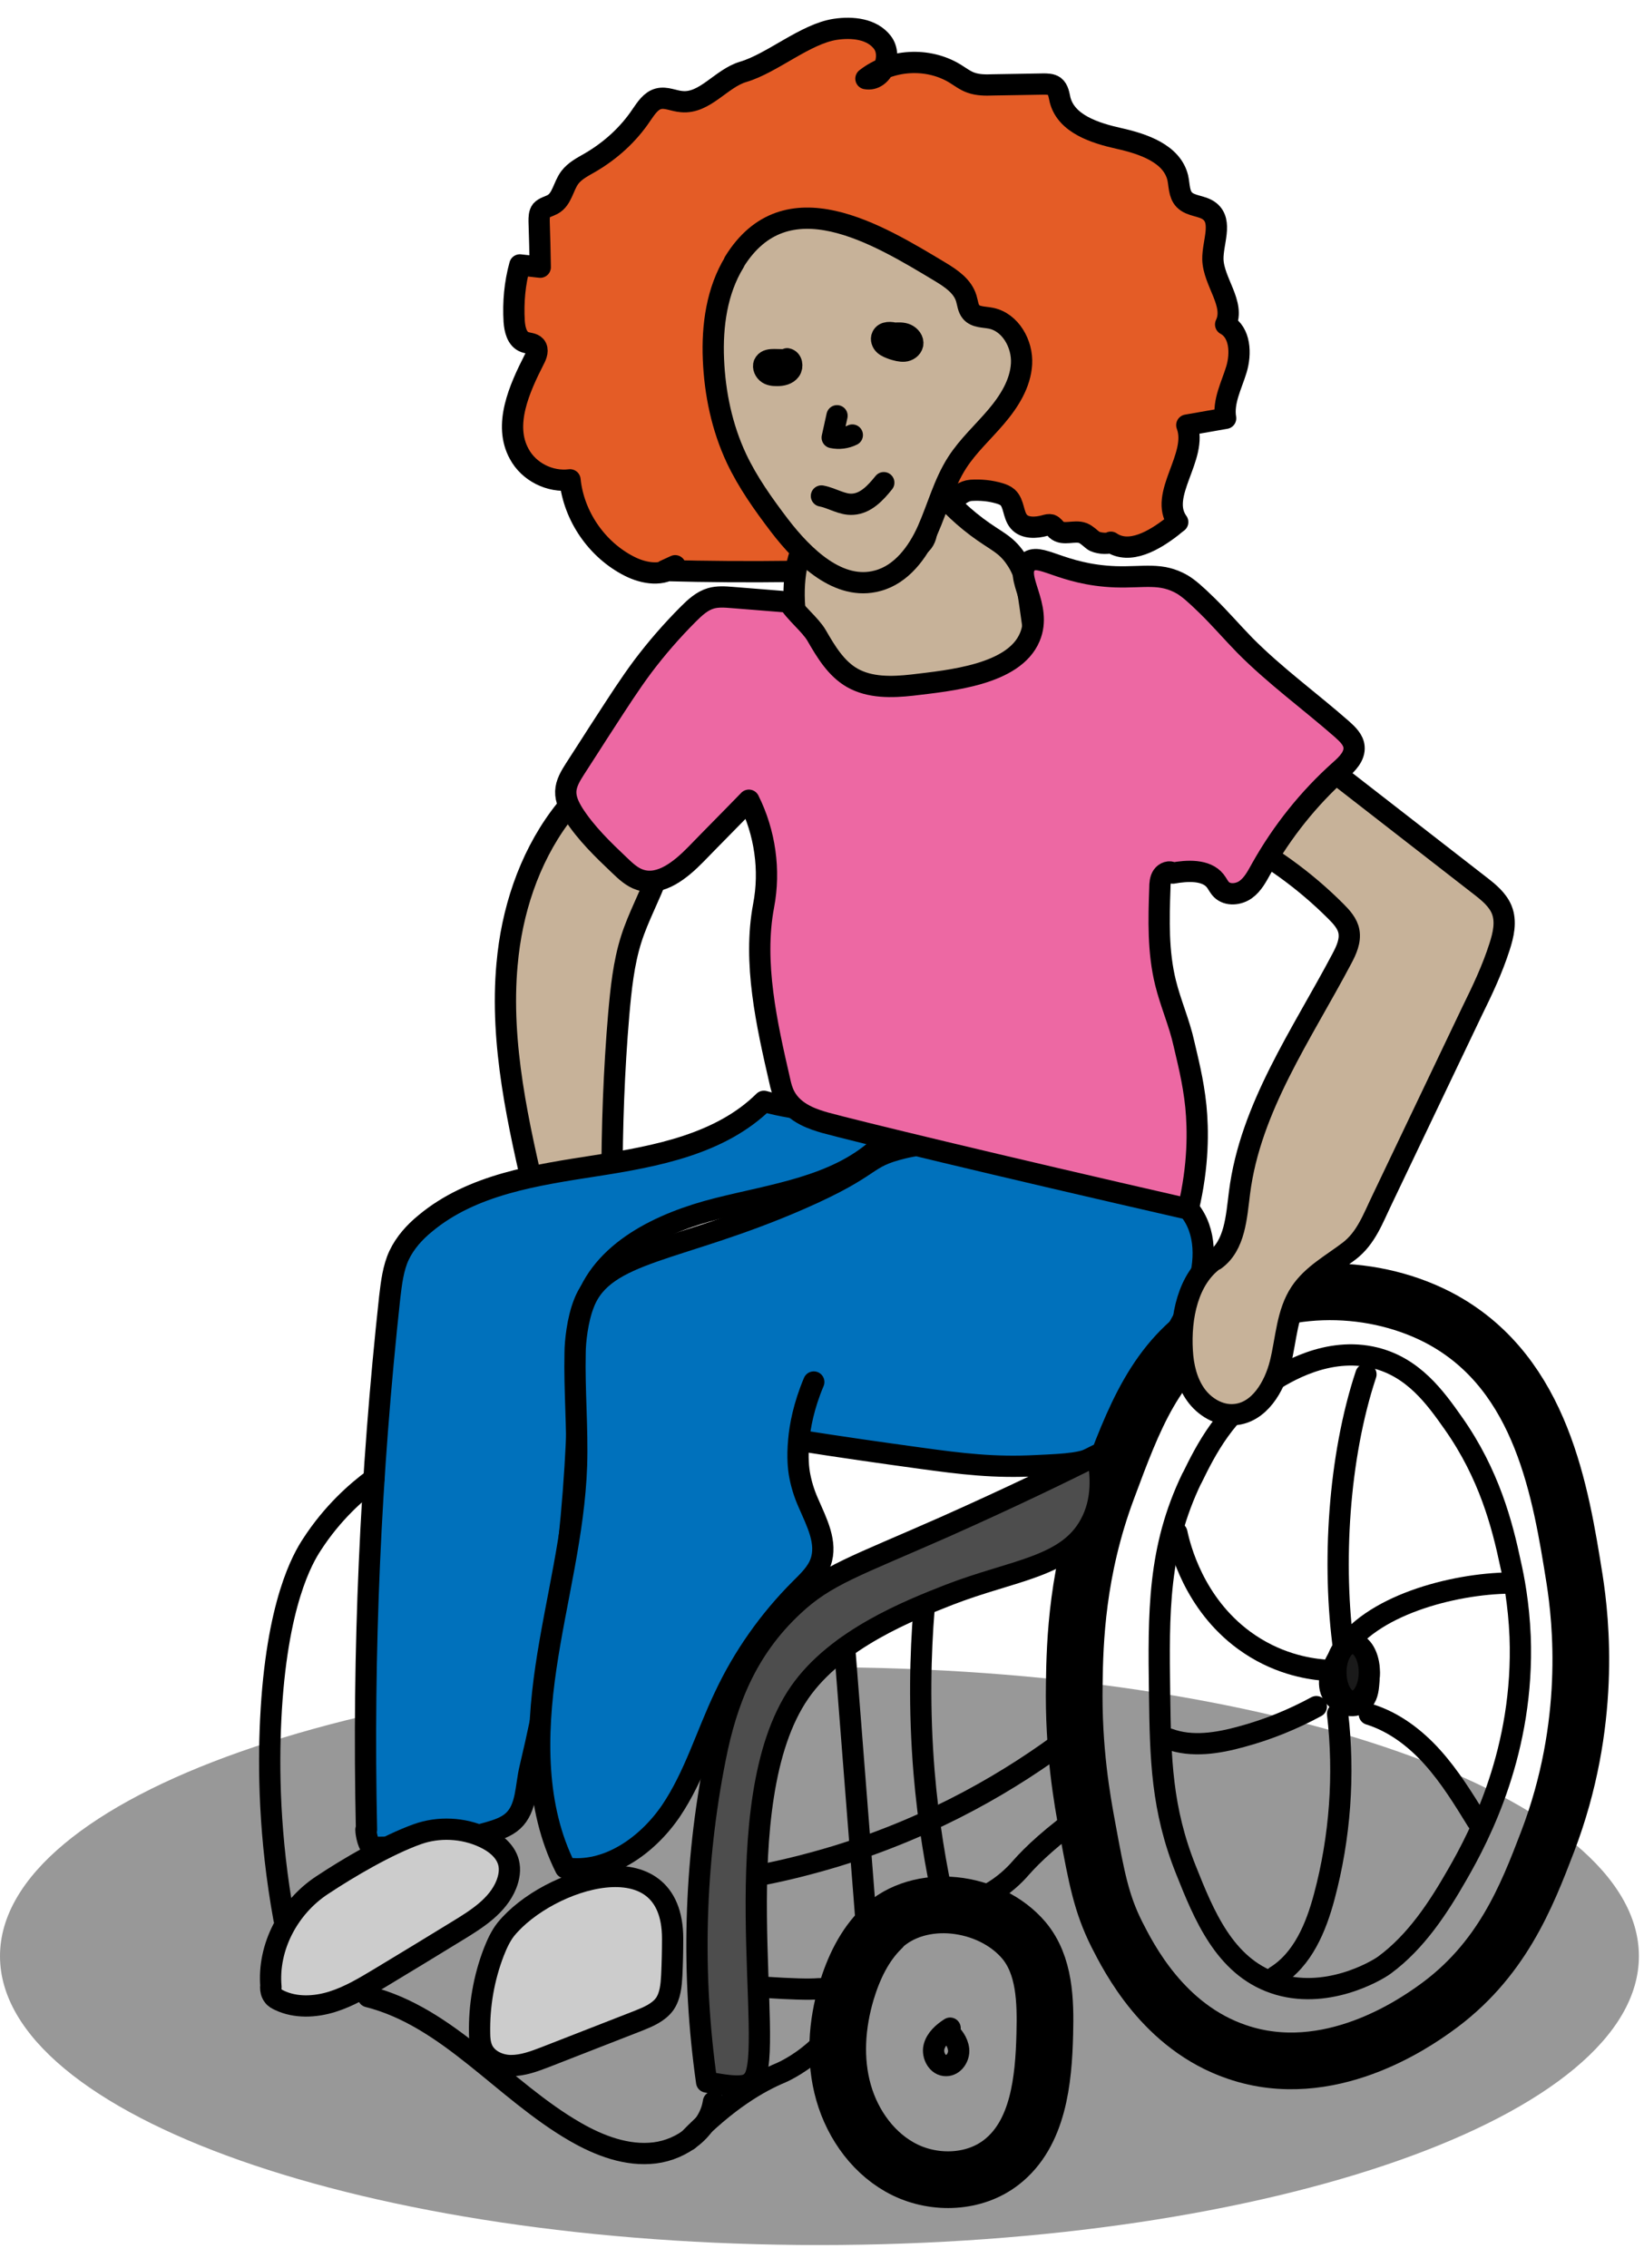 <svg width="58" height="80" viewBox="0 0 58 80" fill="none" xmlns="http://www.w3.org/2000/svg">
<path d="M28.91 79.184C44.877 79.184 57.82 74.621 57.82 68.994C57.82 63.366 44.877 58.804 28.91 58.804C12.943 58.804 0 63.366 0 68.994C0 74.621 12.943 79.184 28.91 79.184Z" fill="#333333" fill-opacity="0.5"/>
<path d="M27.95 20.154C26.45 20.174 24.95 20.164 23.45 20.124L23.82 19.954C23.4 20.344 22.72 20.234 22.21 19.974C21.06 19.394 20.24 18.204 20.11 16.924C19.4 17.014 18.66 16.644 18.32 16.014C17.75 14.984 18.32 13.714 18.85 12.674C18.93 12.524 19 12.334 18.89 12.204C18.8 12.104 18.64 12.114 18.51 12.064C18.24 11.964 18.16 11.624 18.14 11.334C18.1 10.664 18.16 9.994 18.34 9.344C18.58 9.374 18.82 9.394 19.06 9.424C19.05 8.884 19.04 8.344 19.02 7.804C19.02 7.674 19.02 7.524 19.1 7.424C19.2 7.314 19.36 7.284 19.49 7.214C19.83 7.034 19.87 6.574 20.1 6.264C20.28 6.024 20.56 5.884 20.82 5.734C21.54 5.314 22.17 4.744 22.63 4.054C22.79 3.824 22.96 3.554 23.23 3.484C23.5 3.414 23.77 3.564 24.05 3.584C24.87 3.664 25.44 2.764 26.22 2.534C27.24 2.234 28.41 1.194 29.47 1.034C30.07 0.944 30.76 1.014 31.13 1.494C31.5 1.974 31.14 2.884 30.55 2.774C31.43 2.084 32.74 2.014 33.69 2.594C33.87 2.704 34.05 2.844 34.25 2.914C34.5 3.004 34.77 3.004 35.03 2.994C35.62 2.984 36.22 2.974 36.81 2.964C36.94 2.964 37.09 2.964 37.2 3.044C37.34 3.154 37.36 3.354 37.4 3.524C37.62 4.374 38.63 4.694 39.48 4.884C40.33 5.074 41.34 5.414 41.55 6.264C41.61 6.534 41.59 6.844 41.78 7.044C42.01 7.284 42.42 7.244 42.68 7.454C43.14 7.824 42.78 8.554 42.79 9.144C42.81 9.944 43.59 10.724 43.24 11.444C43.76 11.724 43.79 12.474 43.62 13.034C43.45 13.594 43.14 14.164 43.24 14.754C42.78 14.834 42.32 14.914 41.87 14.994C42.29 16.104 40.85 17.454 41.55 18.414C41.48 18.464 41.42 18.514 41.35 18.574C40.72 19.064 39.85 19.574 39.19 19.124C39.06 19.204 38.69 19.154 38.57 19.064C38.45 18.974 38.35 18.864 38.21 18.804C37.91 18.684 37.51 18.904 37.27 18.684C37.21 18.624 37.16 18.544 37.08 18.514C37.01 18.494 36.94 18.514 36.87 18.534C36.55 18.624 36.15 18.644 35.94 18.394C35.74 18.154 35.78 17.754 35.55 17.544C35.47 17.474 35.37 17.434 35.27 17.404C34.94 17.304 34.6 17.274 34.26 17.294C33.75 17.334 33.43 17.944 33.16 18.374C32.5 19.394 31.67 20.474 30.47 20.674C29.62 20.824 28.82 20.124 27.95 20.134V20.154Z" fill="#E45C26" stroke="black" stroke-width="0.75" stroke-linecap="round" stroke-linejoin="round"/>
<path d="M30.52 25.754C32.7 26.964 36.03 26.174 36.67 24.524C36.76 24.294 36.62 23.324 36.34 21.374C36.23 20.614 36.16 20.184 35.84 19.714C35.48 19.174 35.14 19.094 34.46 18.584C33.09 17.554 32.62 16.524 32.4 16.654C32.1 16.814 33.12 18.574 32.5 19.184C32.18 19.494 31.57 19.394 30.86 19.264C29.47 19.024 29.22 18.594 28.81 18.764C27.83 19.154 27.55 22.424 29.18 24.564C29.38 24.824 29.79 25.354 30.53 25.764L30.52 25.754Z" fill="#C7B299" stroke="black" stroke-width="0.75" stroke-linecap="round" stroke-linejoin="round"/>
<path d="M17.89 33.994C17.63 36.834 18.29 39.674 18.94 42.454C18.97 42.604 19.01 42.754 19.12 42.854C19.24 42.974 19.43 43.004 19.6 43.034C20.29 43.134 21.16 43.134 21.47 42.514C21.59 42.274 21.59 42.004 21.59 41.744C21.59 39.744 21.66 37.754 21.83 35.764C21.91 34.874 22 33.974 22.27 33.124C22.52 32.334 22.93 31.604 23.21 30.824C23.49 30.044 23.67 29.194 23.45 28.394C22.73 25.844 20.71 27.514 19.75 28.824C18.65 30.314 18.05 32.164 17.89 34.004V33.994Z" fill="#C7B299" stroke="black" stroke-width="0.75" stroke-linecap="round" stroke-linejoin="round"/>
<path d="M12.93 64.534C12.79 58.264 13.07 51.984 13.75 45.744C13.81 45.244 13.87 44.724 14.08 44.274C14.29 43.834 14.62 43.464 15 43.154C16.65 41.774 18.91 41.444 21.03 41.114C23.15 40.784 25.42 40.354 26.95 38.844C28.16 39.194 29.68 39.224 30.9 39.574C31.02 39.604 31.15 39.644 31.22 39.744C31.41 39.974 31.19 40.304 30.97 40.504C29.45 41.854 27.29 42.124 25.31 42.624C23.33 43.124 21.2 44.124 20.61 46.074C20.41 46.744 20.42 47.454 20.41 48.144C20.39 52.924 19.81 57.704 18.7 62.354C18.54 63.004 18.59 63.774 18.1 64.224C17.86 64.444 17.54 64.544 17.23 64.634C15.91 65.004 14.53 65.174 13.15 65.154C13 65.154 12.91 64.684 12.91 64.534H12.93Z" fill="#0071BC" stroke="black" stroke-width="0.75" stroke-linecap="round" stroke-linejoin="round"/>
<path d="M9.55 70.094C9.55 70.194 9.57 70.304 9.64 70.394C9.69 70.474 9.78 70.514 9.86 70.554C10.43 70.824 11.11 70.794 11.72 70.604C12.33 70.414 12.87 70.084 13.42 69.754C14.33 69.204 15.24 68.654 16.15 68.094C16.84 67.674 17.56 67.214 17.86 66.474C17.96 66.224 18.01 65.944 17.94 65.684C17.83 65.274 17.46 64.984 17.07 64.804C16.34 64.464 15.47 64.424 14.72 64.694C13.66 65.074 12.31 65.864 11.36 66.494C10.19 67.264 9.43 68.674 9.56 70.084L9.55 70.094Z" fill="#CCCCCC" stroke="black" stroke-width="0.75" stroke-linecap="round" stroke-linejoin="round"/>
<path d="M28.71 48.744C28.35 49.594 28.22 50.324 28.18 50.794C28.12 51.434 28.18 51.834 28.2 51.964C28.26 52.314 28.36 52.654 28.52 53.014C28.81 53.684 29.2 54.414 28.95 55.104C28.82 55.474 28.51 55.764 28.23 56.044C27.13 57.144 26.22 58.434 25.56 59.844C24.92 61.184 24.5 62.644 23.67 63.874C22.83 65.104 21.42 66.104 19.95 65.884C18.87 63.734 18.91 61.194 19.26 58.814C19.61 56.434 20.26 54.084 20.34 51.684C20.38 50.364 20.26 49.034 20.29 47.714C20.29 47.344 20.37 46.554 20.6 45.974C21.32 44.104 23.93 44.174 28.23 42.294C30.95 41.104 30.42 40.844 31.86 40.494C33.42 40.114 35.62 40.364 39.85 41.574C40.62 41.794 41.44 42.044 41.95 42.664C42.57 43.414 42.55 44.534 42.23 45.454C41.91 46.374 41.33 47.184 40.89 48.064C40.3 49.254 39.88 50.674 38.72 51.334C38.23 51.614 37.67 51.644 36.58 51.694C35.09 51.774 33.94 51.634 32.42 51.424C31.11 51.244 29.7 51.044 28.18 50.804" fill="#0071BC"/>
<path d="M28.71 48.744C28.35 49.594 28.22 50.324 28.18 50.794C28.12 51.434 28.18 51.834 28.2 51.964C28.26 52.314 28.36 52.654 28.52 53.014C28.81 53.684 29.2 54.414 28.95 55.104C28.82 55.474 28.51 55.764 28.23 56.044C27.13 57.144 26.22 58.434 25.56 59.844C24.92 61.184 24.5 62.644 23.67 63.874C22.83 65.104 21.42 66.104 19.95 65.884C18.87 63.734 18.91 61.194 19.26 58.814C19.61 56.434 20.26 54.084 20.34 51.684C20.38 50.364 20.26 49.034 20.29 47.714C20.29 47.344 20.37 46.554 20.6 45.974C21.32 44.104 23.93 44.174 28.23 42.294C30.95 41.104 30.42 40.844 31.86 40.494C33.42 40.114 35.62 40.364 39.85 41.574C40.62 41.794 41.44 42.044 41.95 42.664C42.57 43.414 42.55 44.534 42.23 45.454C41.91 46.374 41.33 47.184 40.89 48.064C40.3 49.254 39.88 50.674 38.72 51.334C38.23 51.614 37.67 51.644 36.58 51.694C35.09 51.774 33.94 51.634 32.42 51.424C31.11 51.244 29.7 51.044 28.18 50.804" stroke="black" stroke-width="0.75" stroke-linecap="round" stroke-linejoin="round"/>
<path d="M17.85 68.044C17.66 68.284 17.53 68.574 17.42 68.854C17.07 69.764 16.9 70.744 16.92 71.724C16.92 71.904 16.94 72.094 17.01 72.264C17.17 72.644 17.61 72.854 18.03 72.854C18.45 72.854 18.85 72.704 19.24 72.554C20.33 72.124 21.43 71.704 22.52 71.274C22.87 71.134 23.23 70.984 23.45 70.684C23.65 70.394 23.68 70.024 23.7 69.674C23.72 69.244 23.73 68.804 23.73 68.374C23.73 64.834 19.33 66.234 17.85 68.044Z" fill="#CCCCCC" stroke="black" stroke-width="0.75" stroke-linecap="round" stroke-linejoin="round"/>
<path d="M42.05 52.134C40.85 54.624 40.87 56.854 40.91 59.744C40.94 62.034 40.98 63.804 41.84 65.954C42.47 67.534 43.2 69.344 44.95 69.944C46.75 70.564 48.54 69.534 48.85 69.304C49.96 68.484 50.74 67.294 51.42 66.104C52.22 64.714 53.78 61.714 53.63 57.724C53.58 56.544 53.4 55.634 53.29 55.154C53 53.784 52.54 51.994 51.27 50.194C50.63 49.284 49.87 48.234 48.52 47.894C46.83 47.474 45.32 48.434 44.78 48.774C43.23 49.754 42.54 51.144 42.05 52.144V52.134Z" stroke="black" stroke-width="0.75" stroke-linecap="round" stroke-linejoin="round"/>
<path d="M50.92 46.564C54.4 48.504 55.06 52.624 55.55 55.694C55.78 57.164 56.18 60.824 54.6 64.954C53.86 66.884 52.98 69.174 50.61 70.854C49.92 71.344 46.88 73.484 43.64 72.374C41.04 71.494 39.82 69.044 39.4 68.224C38.86 67.144 38.69 66.254 38.36 64.454C38.18 63.484 37.86 61.714 37.9 59.394C37.92 57.904 37.99 55.404 39.07 52.514C40.01 49.984 40.77 47.954 42.85 46.674C45.26 45.174 48.55 45.244 50.94 46.574L50.92 46.564Z" stroke="black" stroke-width="2" stroke-linecap="round" stroke-linejoin="round"/>
<path d="M48.19 48.474C47.22 51.394 46.99 55.184 47.41 58.204C47.69 58.064 48.05 58.254 48.19 58.504C48.33 58.764 48.31 59.064 48.29 59.354C48.27 59.604 48.24 59.874 48.03 60.044C47.66 60.344 47.03 60.004 46.93 59.554C46.83 59.104 47.08 58.674 47.32 58.284C48.31 56.644 51.23 55.854 53.28 55.834" stroke="black" stroke-width="0.75" stroke-linecap="round" stroke-linejoin="round"/>
<path d="M48.31 60.464C49.18 60.734 49.93 61.304 50.54 61.984C51.15 62.664 51.63 63.444 52.11 64.224" stroke="black" stroke-width="0.75" stroke-linecap="round" stroke-linejoin="round"/>
<path d="M47.19 60.444C47.44 62.594 47.28 64.804 46.72 66.894C46.43 67.984 45.96 69.114 45.01 69.704" stroke="black" stroke-width="0.75" stroke-linecap="round" stroke-linejoin="round"/>
<path d="M46.44 60.194C45.61 60.644 44.73 61.004 43.8 61.254C42.97 61.484 42.05 61.634 41.24 61.334" stroke="black" stroke-width="0.75" stroke-linecap="round" stroke-linejoin="round"/>
<path d="M46.69 58.904C46.12 58.854 45.01 58.674 43.89 57.854C42.12 56.554 41.63 54.584 41.52 54.064" stroke="black" stroke-width="0.75" stroke-linecap="round" stroke-linejoin="round"/>
<path d="M24.93 73.434C24.39 69.634 24.49 65.754 25.24 61.984C25.63 60.024 26.32 58.194 27.98 56.644C29.14 55.554 30.16 55.254 33.35 53.844C35.64 52.824 37.48 51.934 38.71 51.314C38.85 51.994 38.92 52.924 38.46 53.764C37.64 55.284 35.73 55.374 33.47 56.254C32.1 56.794 29.52 57.804 28.21 59.694C25.53 63.564 27.36 72.324 26.58 73.344C26.4 73.584 26.16 73.674 24.93 73.434Z" fill="#4D4D4D" stroke="black" stroke-width="0.75" stroke-linecap="round" stroke-linejoin="round"/>
<path d="M31.11 68.014C30.49 68.614 30.11 69.424 29.86 70.254C29.52 71.404 29.43 72.644 29.76 73.804C30.09 74.964 30.86 76.014 31.93 76.534C33 77.054 34.38 77.004 35.33 76.264C36.63 75.254 36.82 73.384 36.86 71.734C36.89 70.574 36.86 69.314 36.12 68.434C34.93 67.034 32.45 66.704 31.1 68.004L31.11 68.014Z" stroke="black" stroke-width="2" stroke-linecap="round" stroke-linejoin="round"/>
<path d="M33.52 71.534C33.27 71.694 33.02 71.914 32.95 72.204C32.88 72.494 33.08 72.864 33.38 72.854C33.65 72.854 33.85 72.554 33.82 72.284C33.79 72.014 33.61 71.784 33.41 71.614" stroke="black" stroke-width="0.75" stroke-linecap="round" stroke-linejoin="round"/>
<path d="M25.17 74.134C25.03 75.104 24.07 75.814 23.1 75.934C22.13 76.054 21.15 75.684 20.3 75.194C17.76 73.734 15.83 71.144 12.99 70.424" stroke="black" stroke-width="0.75" stroke-linecap="round" stroke-linejoin="round"/>
<path d="M13.19 52.164C12.59 52.604 11.73 53.354 11 54.484C10.7 54.944 9.75 56.524 9.55 60.664C9.47 62.344 9.49 64.774 10.02 67.684" stroke="black" stroke-width="0.75" stroke-linecap="round" stroke-linejoin="round"/>
<path d="M29.8 58.124C30.08 61.664 30.35 65.204 30.63 68.734" stroke="black" stroke-width="0.75" stroke-linecap="round" stroke-linejoin="round"/>
<path d="M32.6 56.744C32.47 58.334 32.42 60.284 32.6 62.494C32.75 64.294 33.02 65.874 33.32 67.204C33.9 67.154 34.55 67.014 35.07 66.694C35.58 66.374 35.91 66.004 36.03 65.864C36.42 65.424 37.09 64.774 38.36 63.874" stroke="black" stroke-width="0.75" stroke-linecap="round" stroke-linejoin="round"/>
<path d="M26.88 66.124C27.71 65.964 28.58 65.744 29.48 65.474C33.01 64.394 35.74 62.754 37.69 61.284" stroke="black" stroke-width="0.75" stroke-linecap="round" stroke-linejoin="round"/>
<path d="M26.99 70.094C27.93 70.154 28.53 70.174 28.89 70.144C28.97 70.144 29.16 70.124 29.33 70.234C29.46 70.324 29.52 70.484 29.54 70.634C29.63 71.194 29.34 71.744 28.94 72.144C28.34 72.734 27.72 73.034 27.56 73.104C26.77 73.434 25.65 74.074 24.28 75.484" stroke="black" stroke-width="0.75" stroke-linecap="round" stroke-linejoin="round"/>
<path d="M47.72 60.004C48.046 60.004 48.31 59.547 48.31 58.984C48.31 58.42 48.046 57.964 47.72 57.964C47.394 57.964 47.13 58.42 47.13 58.984C47.13 59.547 47.394 60.004 47.72 60.004Z" fill="#1A1A1A" stroke="black" stroke-width="0.75" stroke-linecap="round" stroke-linejoin="round"/>
<path d="M25.91 9.244C25.29 10.254 25.12 11.484 25.17 12.674C25.22 13.874 25.47 15.074 25.98 16.164C26.38 17.014 26.93 17.784 27.5 18.534C28.36 19.654 29.6 20.854 30.96 20.484C31.8 20.264 32.38 19.484 32.73 18.694C33.08 17.904 33.3 17.044 33.77 16.314C34.15 15.724 34.68 15.244 35.14 14.704C35.6 14.164 36 13.534 36.04 12.834C36.08 12.134 35.65 11.364 34.96 11.224C34.71 11.174 34.42 11.194 34.26 11.004C34.15 10.874 34.14 10.684 34.09 10.524C33.96 10.094 33.56 9.824 33.18 9.594C30.95 8.254 27.73 6.274 25.9 9.244H25.91Z" fill="#C7B299" stroke="black" stroke-width="0.75" stroke-linecap="round" stroke-linejoin="round"/>
<path d="M27.84 12.694C27.66 12.694 27.48 12.684 27.31 12.684C27.19 12.684 27.05 12.694 26.98 12.794C26.9 12.894 26.95 13.054 27.05 13.144C27.15 13.234 27.29 13.244 27.42 13.244C27.59 13.244 27.78 13.204 27.88 13.064C27.98 12.924 27.94 12.684 27.77 12.654" stroke="black" stroke-width="0.75" stroke-linecap="round" stroke-linejoin="round"/>
<path d="M31.61 11.764C31.43 11.714 31.2 11.694 31.12 11.864C31.07 11.964 31.12 12.094 31.2 12.164C31.28 12.234 31.39 12.274 31.5 12.314C31.63 12.354 31.77 12.394 31.9 12.384C32.03 12.374 32.17 12.284 32.2 12.144C32.23 11.994 32.11 11.854 31.98 11.794C31.85 11.734 31.69 11.744 31.54 11.754" stroke="black" stroke-width="0.75" stroke-linecap="round" stroke-linejoin="round"/>
<path d="M29.53 14.664L29.36 15.434C29.6 15.484 29.85 15.454 30.07 15.344" stroke="black" stroke-width="0.75" stroke-linecap="round" stroke-linejoin="round"/>
<path d="M28.98 17.494C29.36 17.564 29.71 17.814 30.09 17.784C30.55 17.754 30.89 17.384 31.18 17.024" stroke="black" stroke-width="0.75" stroke-linecap="round" stroke-linejoin="round"/>
<path d="M42.87 44.434C43.57 43.924 43.62 42.924 43.73 42.064C44.11 39.064 45.93 36.484 47.34 33.814C47.5 33.514 47.65 33.184 47.59 32.854C47.54 32.574 47.33 32.344 47.13 32.144C46.02 31.034 44.74 30.114 43.34 29.414C43.49 28.714 43.49 27.904 43.8 27.264C44.12 26.614 44.72 25.924 45.42 26.094C45.66 26.154 45.87 26.314 46.07 26.464C48.12 28.054 50.16 29.644 52.21 31.234C52.52 31.474 52.83 31.724 52.98 32.084C53.15 32.504 53.04 32.974 52.9 33.404C52.65 34.184 52.3 34.924 51.94 35.654C50.88 37.864 49.83 40.084 48.77 42.294C48.44 42.974 48.2 43.664 47.6 44.124C47 44.584 46.3 44.954 45.88 45.584C45.4 46.304 45.38 47.224 45.17 48.074C44.96 48.924 44.42 49.824 43.56 49.894C43.02 49.944 42.49 49.624 42.18 49.184C41.87 48.744 41.74 48.194 41.71 47.644C41.64 46.474 41.9 45.104 42.86 44.424L42.87 44.434Z" fill="#C7B299" stroke="black" stroke-width="0.75" stroke-linecap="round" stroke-linejoin="round"/>
<path d="M27.82 21.234C27.16 21.184 26.5 21.124 25.83 21.074C25.58 21.054 25.32 21.034 25.08 21.104C24.77 21.194 24.52 21.424 24.29 21.654C23.71 22.234 23.17 22.854 22.68 23.504C22.21 24.134 21.79 24.794 21.36 25.454C21 26.004 20.65 26.564 20.29 27.114C20.13 27.364 19.97 27.624 19.96 27.914C19.95 28.204 20.09 28.474 20.24 28.714C20.68 29.394 21.27 29.964 21.85 30.514C22.07 30.724 22.3 30.944 22.59 31.034C23.31 31.264 24.02 30.674 24.55 30.134C25.17 29.494 25.8 28.864 26.42 28.224C26.99 29.364 27.18 30.694 26.94 31.944C26.56 33.954 27.05 36.124 27.51 38.124C27.55 38.314 27.6 38.494 27.69 38.664C28.02 39.294 28.76 39.494 29.09 39.594C30.11 39.874 35.09 41.084 41.92 42.644C42.29 41.094 42.27 39.844 42.19 39.024C42.1 38.124 41.88 37.304 41.77 36.814C41.61 36.084 41.3 35.394 41.12 34.664C40.85 33.574 40.88 32.434 40.92 31.314C40.92 31.174 40.93 31.014 41.01 30.894C41.09 30.774 41.27 30.704 41.38 30.794C41.88 30.704 42.55 30.664 42.87 31.064C42.95 31.164 43 31.284 43.09 31.374C43.31 31.594 43.7 31.554 43.95 31.374C44.2 31.194 44.35 30.904 44.5 30.634C45.23 29.334 46.17 28.154 47.28 27.164C47.53 26.944 47.8 26.674 47.77 26.344C47.75 26.094 47.54 25.894 47.35 25.724C46.21 24.724 44.98 23.834 43.92 22.764C43.47 22.304 43.05 21.814 42.59 21.364C42.17 20.954 41.94 20.754 41.71 20.614C40.96 20.184 40.37 20.374 39.36 20.344C37.4 20.274 36.67 19.434 36.24 19.854C35.74 20.334 36.8 21.374 36.33 22.474C35.77 23.804 33.51 24.004 32.18 24.164C31.46 24.244 30.69 24.264 30.06 23.904C29.49 23.574 29.14 22.984 28.81 22.414C28.59 22.034 28.04 21.604 27.82 21.224V21.234Z" fill="#ED68A3" stroke="black" stroke-width="0.75" stroke-linecap="round" stroke-linejoin="round"/>
</svg>
